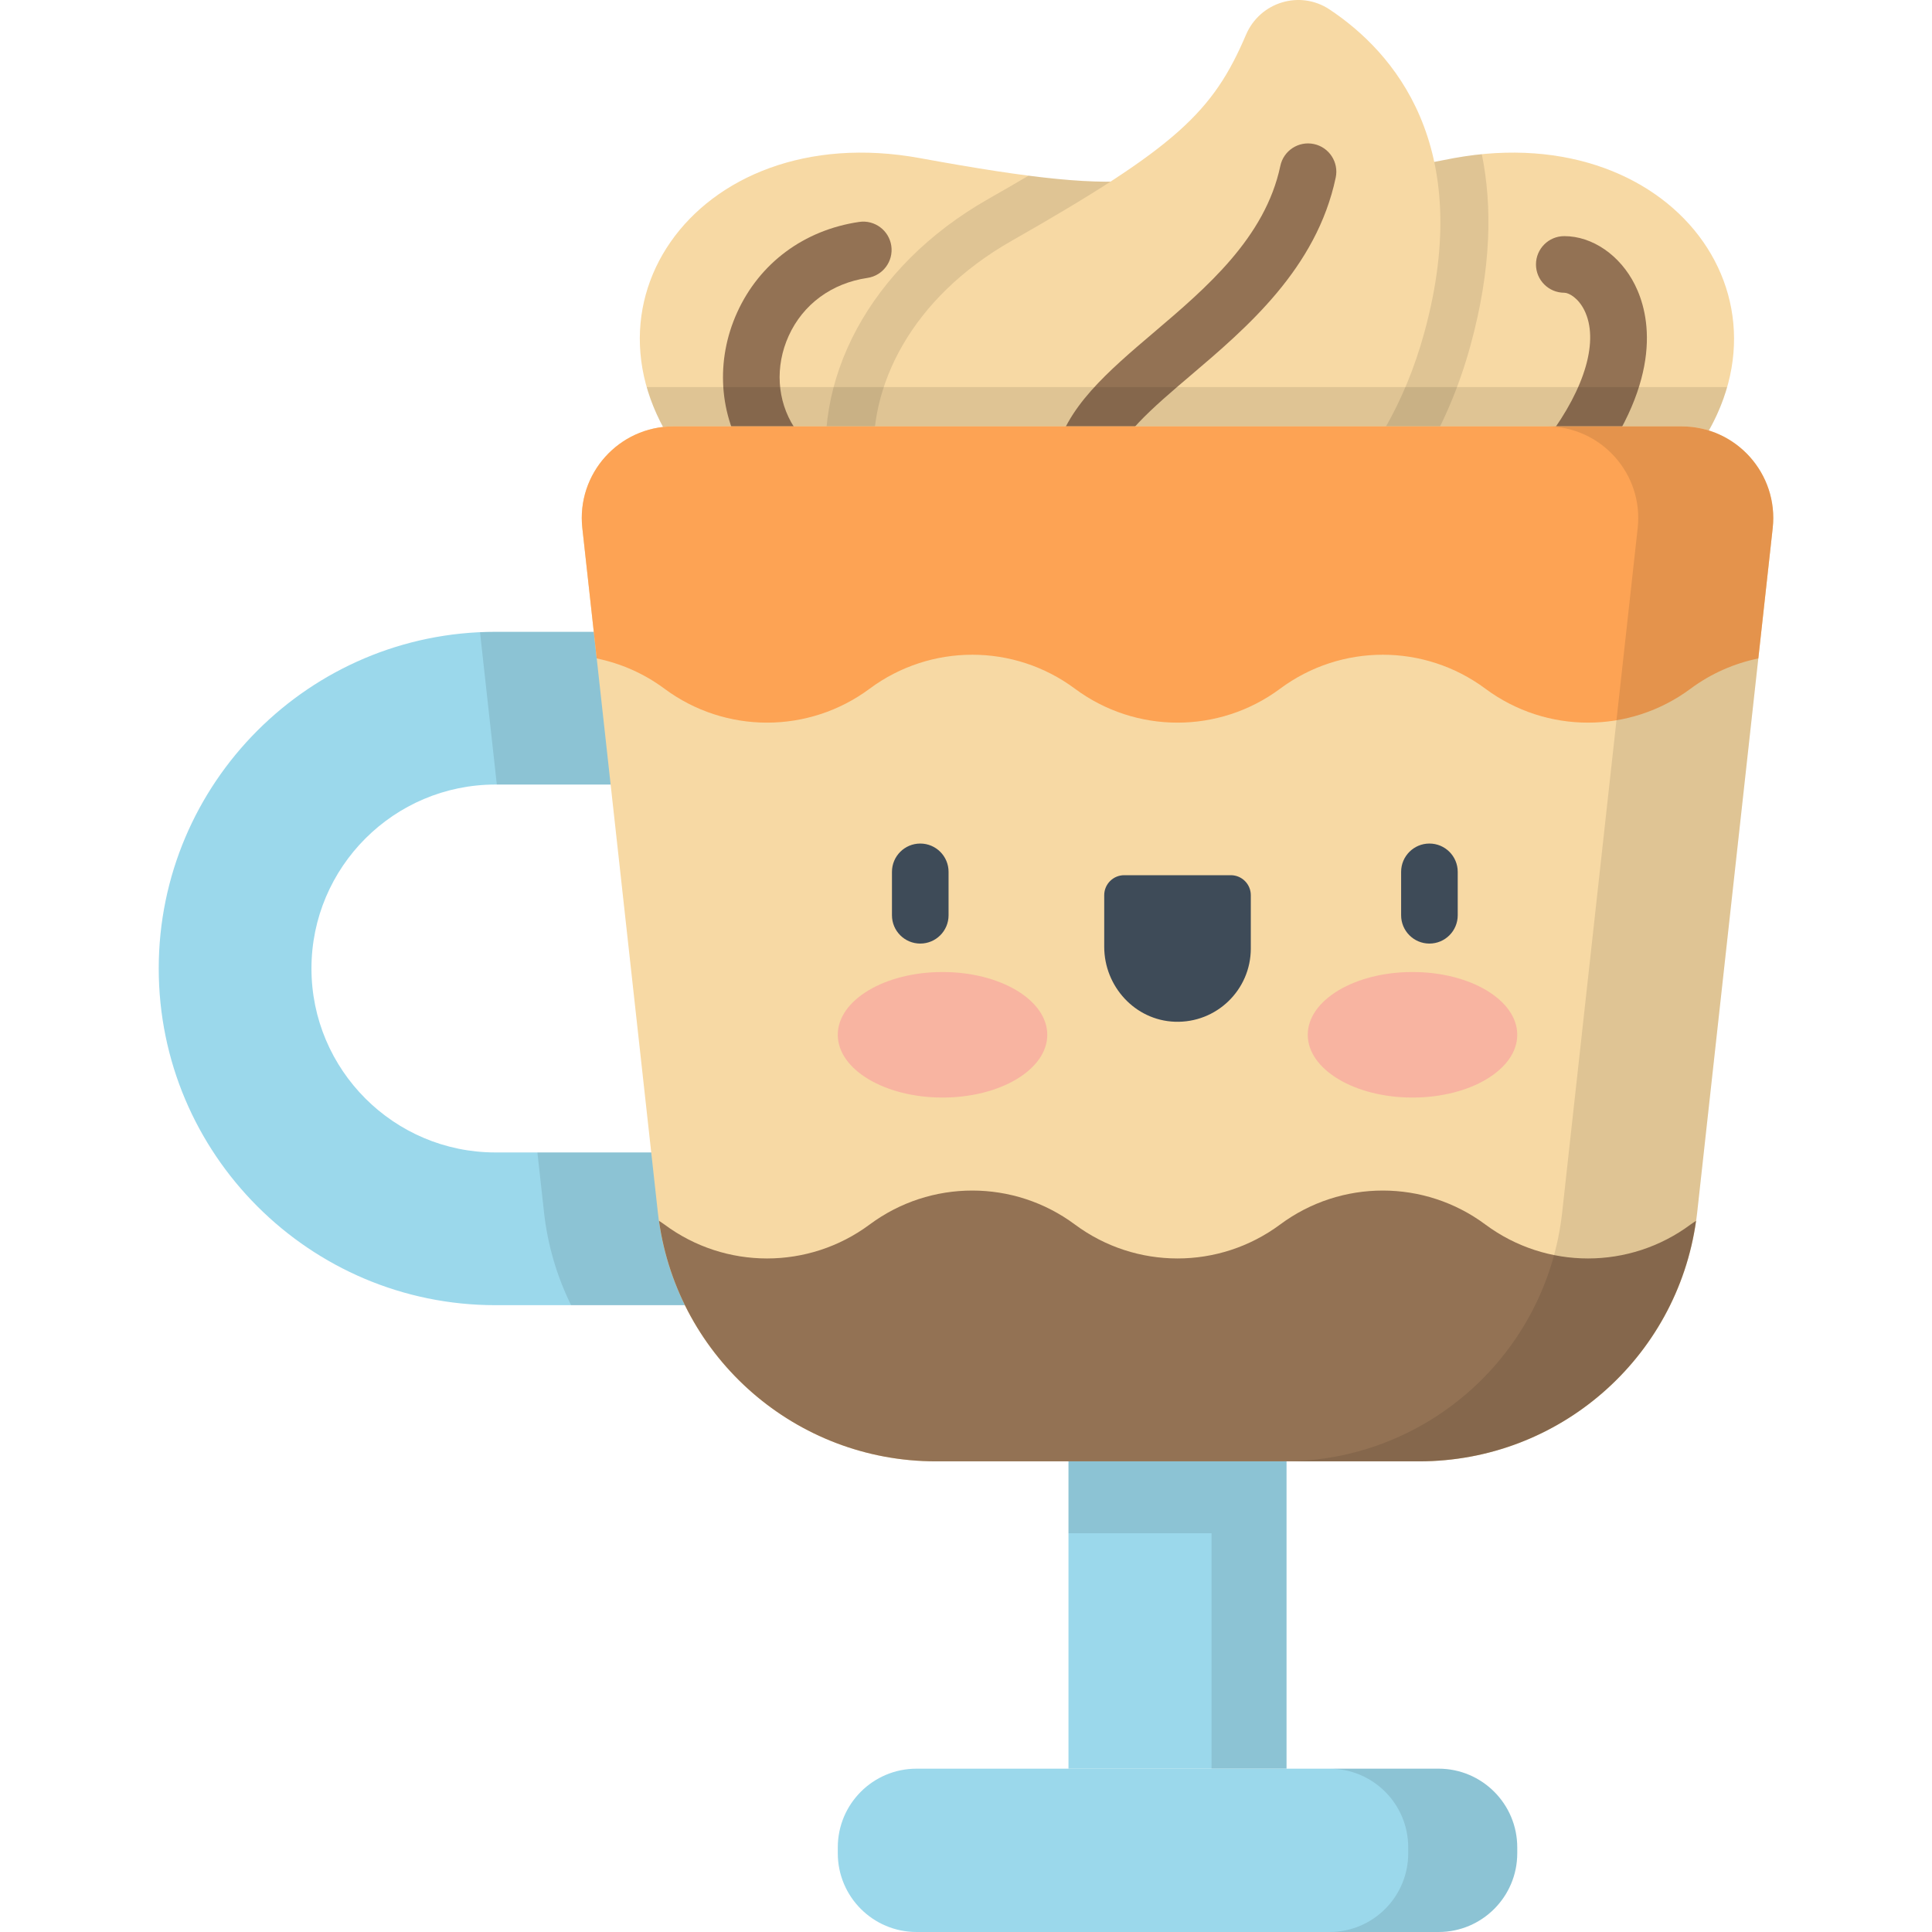 <?xml version="1.0" encoding="iso-8859-1"?>
<!-- Generator: Adobe Illustrator 19.0.0, SVG Export Plug-In . SVG Version: 6.00 Build 0)  -->
<svg xmlns="http://www.w3.org/2000/svg" xmlns:xlink="http://www.w3.org/1999/xlink" version="1.1" id="Capa_1" x="0px" y="0px" viewBox="0 0 512 512" style="enable-background:new 0 0 512 512;" xml:space="preserve">
<g>
	<path style="fill:#F7D9A4;" d="M184.647,125.719c-37.249-41.481-0.999-94.815,59.183-83.81s66.955,7.236,96.584-9.504   c0,0,36.402,53.525-28.36,98.393S184.647,125.719,184.647,125.719z"/>
	<path style="fill:#F7D9A4;" d="M444.45,125.719c37.249-41.481,0.999-94.815-59.183-83.81s-132.986,44.021-68.224,88.889   S444.45,125.719,444.45,125.719z"/>
</g>
<g style="opacity:0.1;">
	<path d="M340.414,32.405c-24.066,13.596-33.053,18.636-67.828,14.152c-3.32,1.955-6.897,4.023-10.787,6.236   c-31.069,17.677-47.529,48.093-41.932,77.489c1.019,5.352,2.747,10.387,5.092,15.051c23.659,6.653,55.116,7.62,87.095-14.535   C376.816,85.931,340.414,32.405,340.414,32.405z"/>
</g>
<g style="opacity:0.1;">
	<path d="M392.697,40.869c-2.434,0.241-4.909,0.579-7.43,1.04c-60.182,11.005-132.986,44.021-68.224,88.889   c13.028,9.026,25.97,14.21,38.334,16.74c16.493-14.544,28.169-33.504,34.351-56.12C395.247,71.223,395.489,54.549,392.697,40.869z"/>
</g>
<path style="fill:#F7D9A4;" d="M276.612,166.075c-55.198-7.834-61.711-71.991-8.534-102.244  c43.871-24.959,53.43-34.255,62.135-54.639c3.702-8.669,14.3-11.897,22.149-6.675c16.803,11.178,38.684,35.905,25.115,85.555  C356.707,164.069,276.612,166.075,276.612,166.075z"/>
<g>
	<path style="fill:#937254;" d="M287.021,129.834c-0.492,0-0.99-0.049-1.491-0.15c-4.061-0.819-6.688-4.775-5.868-8.835   c2.569-12.732,14.028-22.474,26.16-32.788c13.808-11.739,29.459-25.044,33.482-44.103c0.855-4.053,4.838-6.643,8.887-5.789   c4.053,0.856,6.646,4.835,5.789,8.888c-5.081,24.071-23.579,39.796-38.442,52.433c-10.096,8.583-19.631,16.689-21.173,24.327   C293.647,127.375,290.518,129.834,287.021,129.834z"/>
	<path style="fill:#937254;" d="M204.192,124.841c-2.461,0-4.872-1.21-6.308-3.432c-7.369-11.411-8.317-25.838-2.537-38.594   c5.937-13.099,17.724-21.848,32.341-24.003c4.087-0.602,7.909,2.228,8.514,6.326s-2.229,7.91-6.326,8.514   c-9.471,1.396-17.076,6.993-20.865,15.354c-3.666,8.088-3.114,17.159,1.476,24.265c2.247,3.479,1.248,8.122-2.231,10.369   C206.996,124.453,205.586,124.841,204.192,124.841z"/>
	<path style="fill:#937254;" d="M416.203,128.011c-1.565,0-3.145-0.489-4.494-1.5c-3.313-2.485-3.985-7.187-1.5-10.5   c9.978-13.304,13.581-25.953,9.64-33.836c-1.585-3.171-4.054-4.597-5.3-4.597c-4.143,0-7.5-3.358-7.5-7.5s3.357-7.5,7.5-7.5   c7.455,0,14.802,5.059,18.717,12.889c3.898,7.799,7.647,24.605-11.057,49.544C420.735,126.975,418.483,128.011,416.203,128.011z"/>
</g>
<g style="opacity:0.1;">
	<path d="M171.388,102.574c2.228,7.803,6.543,15.666,13.258,23.145c0,0,24.076,19.186,57.801,23.09   c7.588,8.743,19.045,15.12,34.164,17.266c0,0,34.382-0.863,63.935-22.832c55.614,20.968,103.903-17.524,103.903-17.524   c6.716-7.479,11.031-15.342,13.258-23.145H171.388z"/>
</g>
<path style="fill:#9BD8EB;" d="M211.024,345.885h-79.737c-49.196,0-89.221-40.024-89.221-89.221s40.025-89.222,89.221-89.222h79.737  c11.177,0,20.237,9.061,20.237,20.237c0,11.177-9.06,20.237-20.237,20.237h-79.737c-26.879,0-48.747,21.867-48.747,48.747  c0,26.879,21.868,48.747,48.747,48.747h79.737c11.177,0,20.237,9.061,20.237,20.237S222.201,345.885,211.024,345.885z"/>
<g style="opacity:0.1;">
	<path d="M231.262,187.679c0-11.177-9.061-20.237-20.237-20.237h-79.737c-1.368,0-2.726,0.042-4.08,0.104l4.455,40.371h79.362   C222.201,207.916,231.262,198.856,231.262,187.679z M211.024,305.41H142.42l1.752,15.881c0.969,8.783,3.464,17.056,7.175,24.593   h59.676c11.177,0,20.237-9.06,20.237-20.237S222.201,305.41,211.024,305.41z"/>
</g>
<path style="fill:#F7D9A4;" d="M376.115,387.269H247.993c-37.782,0-69.514-28.424-73.658-65.977l-20.009-181.328  c-1.588-14.389,9.678-26.966,24.154-26.966h267.148c14.476,0,25.742,12.577,24.154,26.966l-20.009,181.328  C445.63,358.845,413.897,387.269,376.115,387.269z"/>
<rect x="283.159" y="387.269" style="fill:#9BD8EB;" width="57.782" height="81.45"/>
<g style="opacity:0.1;">
	<polygon points="283.163,387.269 283.163,406.323 321.07,406.323 321.07,468.718 340.945,468.718 340.945,387.269  "/>
</g>
<path style="fill:#9BD8EB;" d="M381.225,511.999H242.884c-11.521,0-20.861-9.34-20.861-20.861v-1.56  c0-11.521,9.34-20.861,20.861-20.861h138.341c11.521,0,20.861,9.34,20.861,20.861v1.56  C402.085,502.659,392.746,511.999,381.225,511.999z"/>
<g style="opacity:0.1;">
	<path d="M381.225,468.718h-28.891c11.521,0,20.861,9.339,20.861,20.861v1.56c0,11.521-9.34,20.861-20.861,20.861h28.891   c11.521,0,20.861-9.34,20.861-20.861v-1.56C402.085,478.057,392.746,468.718,381.225,468.718z"/>
</g>
<path style="fill:#FDA354;" d="M445.628,112.997H178.48c-14.476,0-25.742,12.577-24.154,26.966l3.81,34.528  c6.354,1.315,12.493,3.965,17.947,8.018c16.145,11.998,38.244,11.998,54.389,0s38.244-11.998,54.389,0  c16.145,11.998,38.244,11.998,54.389,0c16.145-11.998,38.244-11.998,54.389,0c16.145,11.998,38.244,11.998,54.389,0  c5.454-4.053,11.593-6.703,17.947-8.018l3.81-34.528C471.371,125.574,460.105,112.997,445.628,112.997z"/>
<path style="fill:#937254;" d="M448.026,324.507c-16.145,11.998-38.244,11.998-54.389,0c-16.144-11.998-38.244-11.998-54.389,0  s-38.244,11.998-54.389,0c-16.145-11.998-38.244-11.998-54.389,0c-16.144,11.998-38.244,11.998-54.389,0  c-0.472-0.351-0.966-0.657-1.449-0.987c5.131,36.441,36.331,63.749,73.359,63.749h128.122c37.029,0,68.229-27.308,73.359-63.749  C448.992,323.85,448.499,324.156,448.026,324.507z"/>
<g style="opacity:0.1;">
	<path d="M445.628,112.997h-35.779c14.476,0,25.742,12.577,24.154,26.966l-20.009,181.328   c-4.144,37.554-35.877,65.977-73.658,65.977h35.779c37.782,0,69.514-28.424,73.658-65.977l20.009-181.328   C471.371,125.574,460.105,112.997,445.628,112.997z"/>
</g>
<g style="opacity:0.5;">
	<ellipse style="fill:#F98F9D;" cx="374.329" cy="274.229" rx="27.76" ry="16.636"/>
	<ellipse style="fill:#F98F9D;" cx="249.779" cy="274.229" rx="27.76" ry="16.636"/>
</g>
<g>
	<path style="fill:#3E4B58;" d="M243.879,250.056L243.879,250.056c-4.143,0-7.5-3.358-7.5-7.5l0.001-11.507   c0-4.142,3.358-7.5,7.5-7.5c0,0,0,0,0.001,0c4.142,0,7.499,3.358,7.499,7.5l-0.001,11.507   C251.379,246.698,248.02,250.056,243.879,250.056z"/>
	<path style="fill:#3E4B58;" d="M378.812,250.056c-4.143,0-7.5-3.358-7.5-7.5v-11.507c0-4.142,3.357-7.5,7.5-7.5s7.5,3.358,7.5,7.5   v11.507C386.312,246.698,382.955,250.056,378.812,250.056z"/>
	<path style="fill:#3E4B58;" d="M331.477,251.36c0,10.962-9.081,19.803-20.132,19.411c-10.525-0.374-18.715-9.344-18.715-19.876   v-13.662c0-2.925,2.371-5.296,5.296-5.296h28.254c2.925,0,5.296,2.371,5.296,5.296v14.127H331.477z"/>
</g>
<g>
</g>
<g>
</g>
<g>
</g>
<g>
</g>
<g>
</g>
<g>
</g>
<g>
</g>
<g>
</g>
<g>
</g>
<g>
</g>
<g>
</g>
<g>
</g>
<g>
</g>
<g>
</g>
<g>
</g>
</svg>
